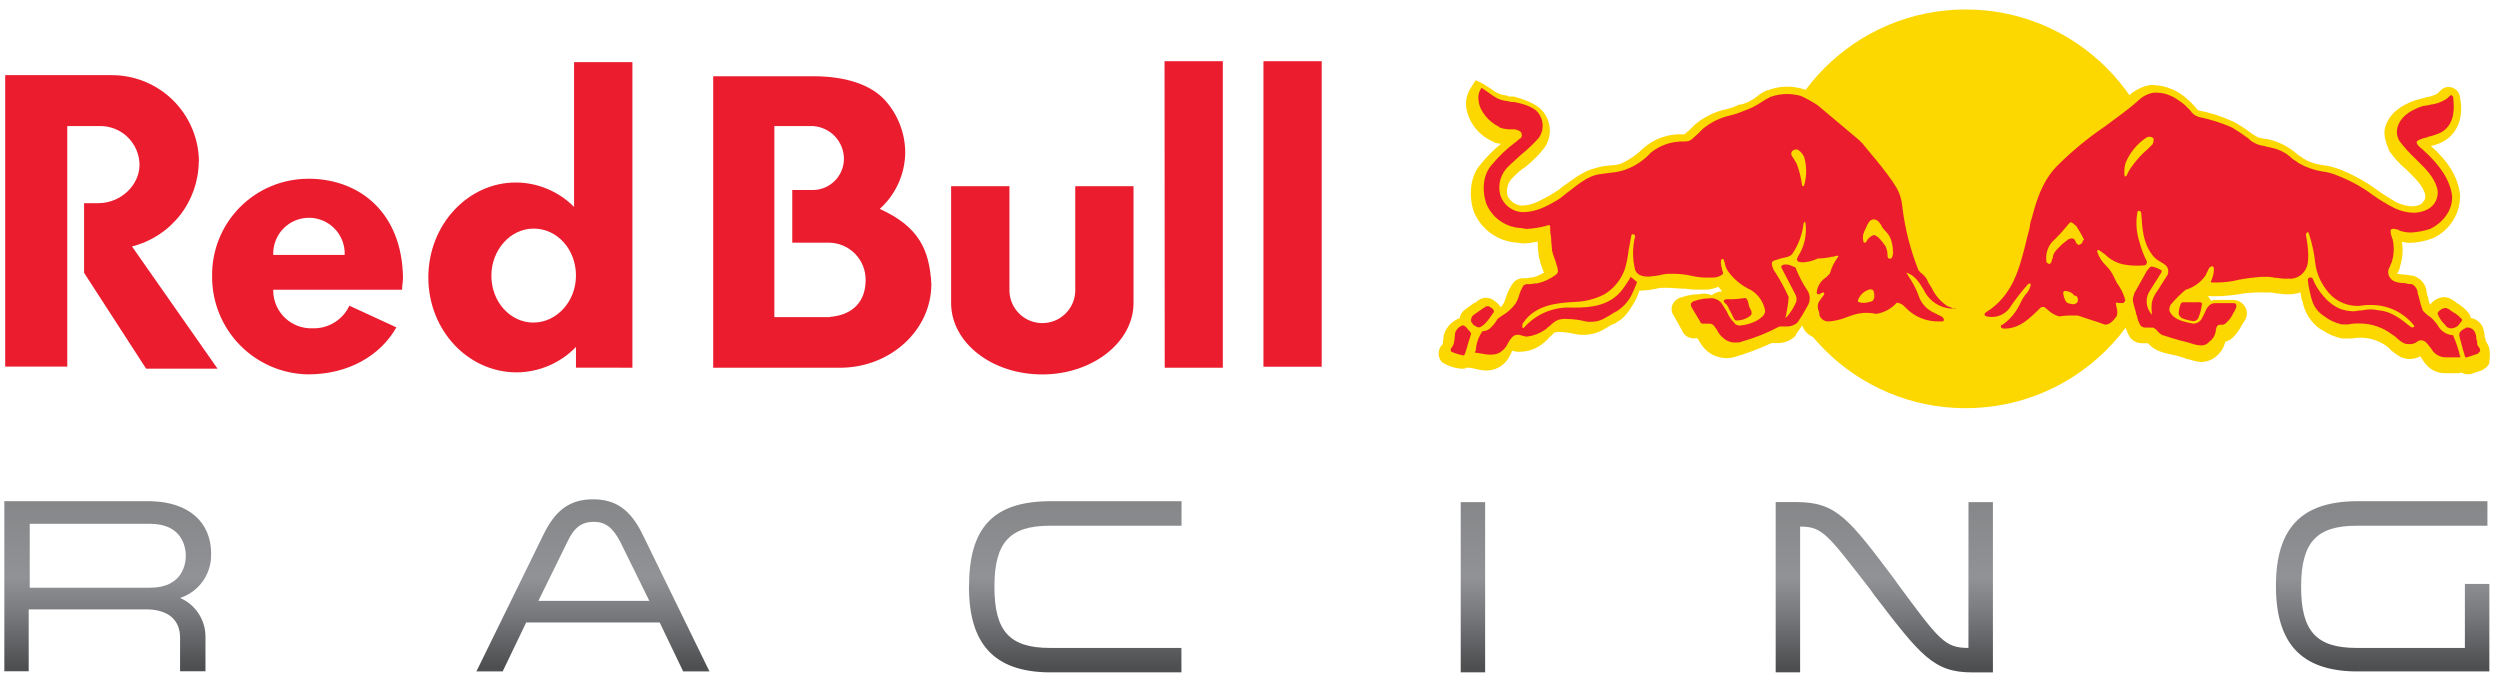 <svg width="132" height="36" viewBox="0 0 132 36" fill="none" xmlns="http://www.w3.org/2000/svg">
    <g clip-path="url(#clip0_683_8510)">
        <path d="M11.149 29.244C11.149 27.556 9.956 26.513 7.972 26.464H0.229V35.443H1.515V32.175H7.72C8.864 32.175 9.508 32.721 9.508 33.664V35.443H10.849V33.656C10.857 33.214 10.734 32.781 10.495 32.409C10.257 32.038 9.913 31.746 9.508 31.571C9.997 31.412 10.421 31.099 10.716 30.678C11.012 30.257 11.162 29.752 11.146 29.238L11.149 29.244ZM7.923 31.031H1.57V27.657H7.923C9.662 27.657 9.811 28.946 9.811 29.344C9.811 29.741 9.662 31.031 7.923 31.031ZM33.945 28.251C33.298 26.91 32.515 26.364 31.314 26.364C30.113 26.364 29.329 26.91 28.683 28.251L25.252 35.251L25.152 35.449H26.541L26.59 35.349L27.782 32.867H34.831L36.023 35.349L36.072 35.449H37.462L37.362 35.251L33.945 28.251ZM28.426 31.726L29.964 28.597C30.313 27.854 30.708 27.553 31.354 27.553C31.949 27.553 32.346 27.84 32.744 28.597L34.285 31.726H28.426ZM51.161 30.982C51.161 34.01 52.503 35.451 55.331 35.5H62.379V34.21H55.434C53.298 34.21 52.505 33.315 52.505 30.985C52.505 28.654 53.3 27.759 55.434 27.759H62.385V26.464H55.334C52.405 26.513 51.164 27.894 51.164 30.982H51.161ZM77.126 35.5H78.415V26.513H77.126V35.5ZM103.933 34.21C102.692 34.21 102.395 33.813 100.162 30.779L100.061 30.63C97.628 27.405 96.985 26.51 94.849 26.51H93.756V35.5H95.046V27.805C96.238 27.805 96.476 28.203 98.72 31.082L98.969 31.431C101.403 34.608 102.097 35.503 104.133 35.503H105.226V26.513H103.936L103.933 34.21ZM130.146 30.833V34.21H124.427C122.291 34.21 121.499 33.315 121.499 30.985C121.499 28.654 122.294 27.759 124.427 27.759H131.336V26.464H124.338C121.508 26.513 120.169 27.894 120.169 30.933C120.169 33.973 121.51 35.403 124.338 35.451H131.438V30.833H130.146Z" fill="url(#paint0_linear_683_8510)"/>
        <path d="M56.773 9.833V15.392C56.755 15.841 56.564 16.265 56.24 16.576C55.916 16.887 55.485 17.06 55.036 17.06C54.587 17.06 54.155 16.887 53.832 16.576C53.508 16.265 53.317 15.841 53.299 15.392V9.833H50.219V15.998C50.219 18.083 52.355 19.77 55.034 19.77C57.665 19.77 59.85 18.083 59.85 15.998V9.833H56.773ZM66.71 3.231V19.364H69.786V3.231H66.71ZM61.497 19.415H64.565V3.231H61.488L61.497 19.415ZM46.456 11.026C46.873 10.649 47.208 10.189 47.439 9.676C47.669 9.164 47.791 8.608 47.797 8.046C47.789 7.016 47.4 6.026 46.705 5.267C45.961 4.472 44.669 4.026 42.933 4.026H37.657V19.415H44.46C47.034 19.367 49.175 17.431 49.175 14.998C49.078 13.21 48.532 11.969 46.444 11.026H46.456ZM43.825 16.745H40.886V6.656H42.922C43.365 6.683 43.781 6.877 44.086 7.2C44.391 7.524 44.56 7.951 44.56 8.395C44.556 8.828 44.383 9.243 44.076 9.549C43.77 9.856 43.355 10.03 42.922 10.033H41.832V12.813H43.768C44.026 12.815 44.281 12.868 44.518 12.969C44.755 13.07 44.97 13.217 45.15 13.401C45.33 13.586 45.472 13.804 45.567 14.044C45.662 14.283 45.709 14.54 45.704 14.797C45.704 15.89 45.058 16.633 43.817 16.733L43.825 16.745ZM10.504 8.544C10.498 7.325 10.008 6.158 9.142 5.3C8.276 4.442 7.105 3.963 5.886 3.968H0.275V19.358H3.552V6.656H5.231C5.505 6.647 5.779 6.693 6.036 6.791C6.293 6.889 6.527 7.037 6.726 7.226C6.925 7.416 7.084 7.643 7.194 7.895C7.304 8.146 7.363 8.418 7.367 8.692C7.367 9.785 6.375 10.728 5.182 10.728H4.439V14.403L7.716 19.467H11.487L6.969 13.013C7.968 12.761 8.855 12.187 9.493 11.378C10.13 10.57 10.483 9.573 10.495 8.544H10.504ZM16.263 9.439C15.59 9.44 14.924 9.575 14.303 9.837C13.683 10.098 13.121 10.48 12.649 10.96C12.178 11.441 11.807 12.011 11.558 12.636C11.309 13.261 11.187 13.93 11.199 14.603C11.194 15.957 11.723 17.258 12.671 18.224C13.618 19.191 14.909 19.745 16.263 19.767C18.399 19.767 20.086 18.775 20.929 17.285L18.447 16.141C18.276 16.507 18.002 16.815 17.658 17.027C17.314 17.239 16.915 17.346 16.512 17.334C16.247 17.345 15.983 17.303 15.735 17.212C15.487 17.12 15.259 16.98 15.066 16.8C14.872 16.62 14.715 16.404 14.606 16.163C14.496 15.922 14.435 15.662 14.427 15.398V15.298H21.23C21.23 15.1 21.278 14.852 21.278 14.652C21.227 11.274 19.042 9.436 16.263 9.436V9.439ZM14.427 13.459C14.417 13.205 14.459 12.952 14.549 12.715C14.639 12.477 14.777 12.26 14.953 12.077C15.129 11.894 15.34 11.749 15.574 11.649C15.807 11.55 16.059 11.498 16.313 11.498C16.567 11.498 16.818 11.55 17.052 11.649C17.286 11.749 17.497 11.894 17.673 12.077C17.849 12.26 17.986 12.477 18.077 12.715C18.167 12.952 18.209 13.205 18.199 13.459H14.427ZM33.391 19.415V3.279H30.311V10.926C29.908 10.519 29.429 10.196 28.901 9.974C28.373 9.753 27.807 9.638 27.235 9.636C24.704 9.636 22.616 11.869 22.616 14.649C22.616 17.428 24.701 19.661 27.283 19.661C27.867 19.657 28.445 19.536 28.982 19.305C29.519 19.075 30.005 18.74 30.411 18.32V19.413L33.391 19.415ZM28.178 17.033C26.937 17.033 25.945 15.941 25.945 14.551C25.945 13.21 26.937 12.069 28.178 12.069C29.419 12.069 30.411 13.162 30.411 14.551C30.411 15.941 29.368 17.03 28.175 17.03L28.178 17.033Z" fill="#EA1C2D"/>
        <path d="M103.786 21.552C109.599 21.552 114.311 16.839 114.311 11.026C114.311 5.213 109.599 0.5 103.786 0.5C97.972 0.5 93.26 5.213 93.26 11.026C93.26 16.839 97.972 21.552 103.786 21.552Z" fill="#FCD700"/>
        <path d="M131.289 18.074C131.289 18.026 131.24 18.026 131.24 17.974C131.243 17.905 131.226 17.837 131.192 17.777C131.183 17.607 131.149 17.44 131.092 17.279C131.034 17.149 130.944 17.036 130.831 16.949C130.719 16.862 130.586 16.805 130.445 16.782C130.443 16.69 130.408 16.601 130.345 16.533C130.169 16.309 129.949 16.123 129.699 15.987C129.651 15.938 129.599 15.887 129.55 15.887L129.502 15.838C129.371 15.745 129.216 15.693 129.056 15.69C128.909 15.694 128.766 15.732 128.637 15.801C128.508 15.87 128.397 15.968 128.312 16.087C128.256 15.979 128.222 15.86 128.212 15.738C128.161 15.611 128.128 15.477 128.112 15.341V15.292C128.069 15.112 127.977 14.947 127.846 14.815C127.714 14.684 127.549 14.592 127.369 14.549C127.22 14.549 127.083 14.5 126.971 14.5C126.837 14.498 126.704 14.482 126.574 14.451C126.577 14.413 126.594 14.377 126.622 14.351C126.676 14.264 126.71 14.167 126.722 14.065C126.858 13.65 126.892 13.207 126.822 12.776C126.923 12.776 127.071 12.824 127.22 12.824C127.645 12.814 128.065 12.73 128.461 12.576C128.889 12.38 129.251 12.065 129.504 11.669C129.758 11.273 129.892 10.813 129.891 10.342V10.28C129.791 9.384 129.296 8.541 128.352 7.706C128.615 7.654 128.866 7.557 129.096 7.42C129.791 6.974 130.088 6.13 129.891 5.187V5.138C129.874 4.991 129.804 4.855 129.695 4.754C129.586 4.654 129.444 4.596 129.296 4.592C129.149 4.589 129.007 4.642 128.898 4.741L128.85 4.789L128.701 4.938C128.517 5.041 128.315 5.107 128.106 5.135C127.958 5.184 127.758 5.235 127.56 5.284C126.702 5.57 126.171 6.027 125.97 6.625C125.822 6.974 125.922 7.42 126.119 7.866V7.915C126.38 8.308 126.698 8.66 127.063 8.958C127.509 9.404 127.958 9.816 128.055 10.3C128.055 10.4 128.104 10.548 127.806 10.797C127.665 10.859 127.514 10.893 127.36 10.897C127.086 10.879 126.816 10.812 126.565 10.7C126.216 10.502 125.822 10.254 125.473 10.005C124.889 9.58 124.255 9.23 123.586 8.961C123.268 8.832 122.934 8.748 122.593 8.712C122.242 8.665 121.905 8.546 121.601 8.364L121.552 8.315C121.425 8.249 121.307 8.165 121.204 8.066C120.853 7.774 120.447 7.555 120.011 7.42C119.85 7.367 119.683 7.334 119.514 7.32C119.316 7.271 119.228 7.271 119.165 7.22C119.065 7.171 119.016 7.12 118.916 7.071C118.605 6.827 118.273 6.611 117.924 6.425C117.338 6.153 116.722 5.953 116.088 5.83C116.039 5.83 115.988 5.73 115.891 5.633C115.771 5.488 115.638 5.355 115.493 5.235C115.005 4.782 114.371 4.518 113.706 4.492H113.509C113.102 4.571 112.724 4.76 112.416 5.038C111.87 5.536 111.273 5.933 110.678 6.379C109.722 7.025 108.839 7.774 108.047 8.612C107.189 9.507 106.903 10.597 106.617 11.54C106.561 11.683 106.527 11.834 106.517 11.987C106.469 12.235 106.369 12.533 106.32 12.781C105.971 14.123 105.674 15.412 104.433 16.213C104.34 16.281 104.266 16.371 104.216 16.475C104.166 16.578 104.142 16.693 104.147 16.808C104.167 16.923 104.214 17.032 104.282 17.127C104.351 17.221 104.441 17.299 104.544 17.354C104.697 17.416 104.863 17.441 105.028 17.428C105.026 17.494 105.038 17.559 105.064 17.619C105.089 17.679 105.128 17.733 105.176 17.777C105.244 17.856 105.327 17.919 105.422 17.962C105.516 18.005 105.619 18.027 105.722 18.026C106.58 18.026 107.212 17.528 107.707 17.034C107.922 17.224 108.18 17.359 108.459 17.428H108.656C108.937 17.362 109.227 17.346 109.514 17.38C109.763 17.48 110.012 17.577 110.309 17.666C110.506 17.714 110.706 17.814 110.904 17.863L111.004 17.911H111.104C111.315 17.892 111.518 17.817 111.692 17.695C111.866 17.573 112.005 17.409 112.096 17.217V17.142C112.096 17.094 112.145 17.042 112.145 16.994L112.193 17.094C112.237 17.358 112.334 17.611 112.479 17.837C112.558 17.931 112.657 18.006 112.769 18.055C112.881 18.105 113.003 18.128 113.126 18.123H113.412L113.46 18.172C113.599 18.322 113.769 18.441 113.958 18.52C114.182 18.609 114.415 18.675 114.653 18.718C114.945 18.777 115.232 18.86 115.51 18.967H115.559C115.768 19.04 115.985 19.09 116.205 19.115C116.495 19.113 116.775 19.012 117 18.829C117.251 18.628 117.426 18.348 117.498 18.034C117.525 18.038 117.552 18.035 117.578 18.027C117.603 18.018 117.627 18.004 117.646 17.986C118.044 17.837 118.39 17.128 118.39 17.128C118.438 17.079 118.439 17.028 118.49 16.979C118.583 16.849 118.635 16.693 118.639 16.533C118.629 16.36 118.56 16.196 118.441 16.069C118.323 15.942 118.164 15.86 117.992 15.838H117C116.914 15.83 116.828 15.847 116.751 15.887C116.703 15.838 116.651 15.69 116.554 15.638H117.2C117.633 15.616 118.064 15.566 118.49 15.489C118.852 15.447 119.217 15.431 119.582 15.441H119.682C119.85 15.435 120.017 15.451 120.18 15.489C120.329 15.489 120.529 15.538 120.726 15.538H120.923C121.109 15.529 121.293 15.495 121.47 15.438C121.47 15.538 121.518 15.635 121.518 15.787L121.567 15.887C121.673 16.488 122.012 17.023 122.51 17.377L122.61 17.425C122.925 17.642 123.28 17.794 123.654 17.871H124.186C124.514 17.808 124.852 17.815 125.178 17.892C125.503 17.969 125.808 18.114 126.073 18.317L126.122 18.366L126.271 18.515C126.425 18.64 126.589 18.755 126.76 18.858C126.902 18.915 127.053 18.948 127.206 18.958C127.413 18.958 127.617 18.907 127.8 18.809C127.8 18.858 127.849 18.858 127.849 18.909C127.95 19.07 128.066 19.219 128.198 19.355C128.454 19.592 128.793 19.717 129.142 19.704H129.788C129.888 19.704 129.936 19.704 129.936 19.656C130.04 19.724 130.162 19.759 130.285 19.756H130.434L131.029 19.558C131.194 19.485 131.332 19.364 131.426 19.21C131.526 18.515 131.426 18.266 131.278 18.066L131.289 18.074ZM112.374 15.095L112.325 15.046C112.325 14.998 112.276 14.998 112.276 14.946C112.202 14.835 112.137 14.718 112.079 14.597C112.276 14.597 112.428 14.646 112.625 14.646L112.374 15.095ZM103.438 15.89L103.152 15.741C102.875 15.532 102.654 15.259 102.505 14.946L102.22 14.5C102.116 14.372 101.999 14.255 101.871 14.151L101.822 14.103C101.418 13.083 101.151 12.015 101.027 10.926C100.978 10.521 100.842 10.13 100.63 9.782C100.057 8.929 99.426 8.116 98.742 7.349L98.594 7.2L98.545 7.151L96.312 5.315L96.263 5.267C95.966 5.03 95.63 4.845 95.271 4.721C94.639 4.512 93.955 4.53 93.335 4.769H93.287C93.087 4.856 92.903 4.974 92.74 5.118C92.503 5.299 92.233 5.434 91.945 5.516H91.845C91.626 5.628 91.392 5.712 91.15 5.764C90.549 5.895 89.987 6.168 89.512 6.559L89.226 6.845C89.126 6.945 88.977 7.043 88.94 7.094H88.84C88.075 7.059 87.326 7.326 86.755 7.837C86.424 8.168 86.037 8.437 85.612 8.632C85.42 8.698 85.219 8.732 85.017 8.732C84.747 8.753 84.481 8.803 84.222 8.881C83.576 9.03 82.981 9.527 82.483 9.873C82.361 9.982 82.228 10.077 82.086 10.159C82.037 10.208 81.986 10.208 81.937 10.259C81.391 10.545 80.945 10.854 80.347 10.854H80.299C80.152 10.833 80.012 10.777 79.891 10.69C79.77 10.604 79.671 10.489 79.604 10.357C79.555 10.181 79.555 9.995 79.606 9.82C79.656 9.645 79.755 9.487 79.89 9.364C80.082 9.156 80.299 8.973 80.536 8.818C80.903 8.526 81.236 8.193 81.528 7.826C81.742 7.534 81.849 7.177 81.831 6.816C81.812 6.455 81.67 6.111 81.428 5.842C81.079 5.444 80.436 5.247 79.939 5.098H79.741C79.714 5.101 79.687 5.099 79.661 5.09C79.636 5.082 79.612 5.068 79.593 5.05C79.492 5.05 79.395 5.001 79.306 5.001C79.107 4.945 78.921 4.847 78.76 4.715L78.314 4.429L77.917 4.232L77.668 4.629C77.459 4.934 77.37 5.306 77.419 5.673V5.704C77.487 6.08 77.644 6.435 77.878 6.737C78.111 7.04 78.414 7.282 78.76 7.443C79.455 7.729 78.809 7.443 78.809 7.491C78.951 7.548 79.102 7.582 79.255 7.592C78.871 7.901 78.521 8.251 78.211 8.635C77.565 9.33 77.565 10.422 77.814 11.166C77.994 11.612 78.293 12.001 78.678 12.29C79.063 12.579 79.52 12.757 79.999 12.804C80.147 12.804 80.284 12.853 80.445 12.853C80.695 12.844 80.944 12.81 81.188 12.753C81.188 13.102 81.237 13.348 81.237 13.496C81.302 13.803 81.398 14.103 81.523 14.391C81.352 14.497 81.168 14.581 80.977 14.64C80.828 14.64 80.691 14.689 80.579 14.689H80.382C80.215 14.702 80.058 14.772 79.936 14.886C79.762 15.11 79.627 15.361 79.538 15.63C79.497 15.765 79.447 15.898 79.389 16.027C79.341 16.076 79.289 16.176 79.241 16.224C79.151 16.084 79.032 15.965 78.892 15.876C78.771 15.775 78.62 15.721 78.463 15.721C78.306 15.721 78.155 15.775 78.034 15.876C77.986 15.924 77.934 15.924 77.934 15.976H77.862C77.714 16.076 77.514 16.224 77.316 16.373C77.178 16.483 77.088 16.643 77.068 16.819C77.041 16.816 77.013 16.818 76.988 16.827C76.962 16.835 76.939 16.849 76.919 16.868C76.748 16.952 76.597 17.072 76.477 17.22C76.357 17.368 76.271 17.541 76.224 17.726C76.224 17.874 76.175 18.074 76.175 18.172L76.127 18.22C76.019 18.344 75.959 18.503 75.959 18.668C75.959 18.832 76.019 18.991 76.127 19.115C76.424 19.311 76.765 19.431 77.119 19.464H77.316C77.354 19.459 77.389 19.442 77.416 19.416H77.577C77.677 19.416 77.774 19.464 77.862 19.464C78.056 19.521 78.256 19.555 78.457 19.564C78.682 19.568 78.903 19.517 79.103 19.416C79.392 19.264 79.62 19.019 79.75 18.721C79.798 18.672 79.798 18.572 79.85 18.523H79.898C80.009 18.568 80.129 18.584 80.247 18.572C80.724 18.571 81.183 18.394 81.537 18.074C81.637 17.974 81.734 17.926 81.786 17.826C81.886 17.726 81.983 17.677 82.034 17.577C82.145 17.533 82.265 17.516 82.383 17.528C82.634 17.537 82.883 17.571 83.127 17.628C83.594 17.733 84.082 17.68 84.516 17.48C84.721 17.374 84.919 17.258 85.111 17.131H85.16C85.249 17.093 85.333 17.043 85.409 16.982C85.806 16.785 86.103 16.287 86.304 15.938C86.412 15.752 86.495 15.552 86.552 15.344H86.653C86.92 15.335 87.186 15.301 87.448 15.243C87.593 15.206 87.743 15.189 87.894 15.195H88.042C88.291 15.195 88.637 15.243 88.9 15.243C89.097 15.243 89.249 15.292 89.546 15.292H89.992C90.247 15.299 90.499 15.247 90.73 15.141C90.779 15.189 90.879 15.338 90.927 15.389H90.879C90.697 15.402 90.523 15.471 90.381 15.587C90.162 15.493 89.917 15.476 89.686 15.538C89.394 15.537 89.104 15.588 88.829 15.687C88.725 15.705 88.627 15.746 88.541 15.806C88.455 15.866 88.383 15.945 88.331 16.036C88.278 16.137 88.254 16.251 88.262 16.366C88.271 16.48 88.312 16.59 88.38 16.682C88.528 16.931 88.666 17.179 88.826 17.477L88.874 17.577C88.941 17.672 89.03 17.748 89.134 17.798C89.238 17.848 89.354 17.87 89.469 17.863H89.618C89.618 17.876 89.623 17.888 89.632 17.897C89.641 17.906 89.654 17.911 89.666 17.911C89.783 18.161 89.953 18.381 90.164 18.558C90.432 18.774 90.763 18.897 91.108 18.907C91.258 18.915 91.409 18.898 91.554 18.858C92.234 18.662 92.897 18.413 93.538 18.114H93.824C94.172 18.128 94.512 18.002 94.768 17.766L94.816 17.717V17.668C94.916 17.52 95.065 17.32 95.165 17.171V17.219C95.242 17.418 95.379 17.587 95.557 17.703C95.735 17.819 95.945 17.876 96.157 17.866C96.555 17.854 96.945 17.756 97.301 17.58C97.35 17.58 97.401 17.531 97.45 17.531H97.499C97.85 17.41 98.23 17.393 98.591 17.483H98.691C99.112 17.431 99.51 17.259 99.835 16.985C100.107 17.277 100.438 17.508 100.806 17.663C101.175 17.817 101.572 17.891 101.971 17.88H102.257C102.386 17.853 102.504 17.785 102.594 17.687C102.683 17.589 102.739 17.465 102.754 17.334V17.185C102.781 17.189 102.808 17.186 102.834 17.177C102.86 17.169 102.883 17.155 102.903 17.137C103.033 17.109 103.15 17.041 103.239 16.943C103.329 16.845 103.385 16.722 103.401 16.59C103.749 16.241 103.649 15.996 103.401 15.896L103.438 15.89ZM96.003 14.46C95.976 14.487 95.941 14.504 95.903 14.509C95.742 14.663 95.593 14.829 95.457 15.006C95.381 14.879 95.315 14.746 95.26 14.609C95.483 14.573 95.701 14.507 95.906 14.411C96.006 14.46 96.006 14.411 96.006 14.46H96.003Z" fill="#FCD700"/>
        <path d="M77.227 17.182C77.134 17.212 77.05 17.264 76.981 17.333C76.912 17.402 76.86 17.487 76.829 17.58C76.781 18.126 76.781 18.174 76.632 18.375C76.609 18.402 76.596 18.437 76.596 18.473C76.596 18.509 76.609 18.544 76.632 18.572C76.84 18.66 77.057 18.726 77.278 18.769C77.327 18.769 77.379 18.62 77.476 18.272C77.524 18.074 77.624 17.826 77.673 17.625C77.67 17.587 77.653 17.551 77.624 17.525C77.524 17.425 77.376 17.176 77.227 17.176V17.182ZM77.873 17.182C77.897 17.212 77.926 17.237 77.961 17.254C77.995 17.272 78.032 17.281 78.07 17.282C78.097 17.286 78.125 17.283 78.15 17.275C78.176 17.266 78.2 17.252 78.219 17.234C78.505 17.085 78.814 16.539 78.865 16.49C78.914 16.39 78.817 16.293 78.668 16.204C78.632 16.179 78.588 16.166 78.544 16.166C78.499 16.166 78.456 16.179 78.419 16.204C78.371 16.253 78.319 16.253 78.271 16.304C78.122 16.404 77.985 16.502 77.773 16.653C77.711 16.721 77.675 16.81 77.673 16.902C77.67 16.929 77.672 16.956 77.681 16.982C77.689 17.007 77.703 17.031 77.722 17.051C77.722 17.051 77.822 17.199 77.87 17.199L77.873 17.182ZM103.191 16.324C103.083 16.258 102.965 16.208 102.842 16.176C102.467 15.934 102.169 15.589 101.984 15.183C101.883 15.046 101.799 14.896 101.736 14.737C101.667 14.63 101.583 14.534 101.487 14.451C101.387 14.403 101.338 14.303 101.289 14.254C100.852 13.153 100.564 11.999 100.432 10.823C100.397 10.508 100.3 10.204 100.146 9.928C99.648 9.07 98.407 7.694 98.359 7.594L98.21 7.446L98.161 7.397L95.977 5.561C95.693 5.37 95.394 5.203 95.082 5.064C94.855 5.003 94.621 4.969 94.387 4.964C94.082 4.96 93.779 5.011 93.492 5.112C93.32 5.197 93.153 5.292 92.994 5.398C92.717 5.586 92.416 5.736 92.099 5.844C91.859 5.949 91.61 6.033 91.356 6.093C90.832 6.213 90.343 6.45 89.926 6.788L89.64 7.074C89.243 7.423 89.243 7.471 88.897 7.471C88.264 7.455 87.647 7.666 87.158 8.066C86.79 8.469 86.33 8.776 85.817 8.961C85.592 9.039 85.359 9.089 85.122 9.11C84.773 9.158 84.725 9.158 84.379 9.21C83.832 9.31 83.286 9.756 82.84 10.105C82.692 10.205 82.491 10.391 82.394 10.454C82.346 10.502 82.294 10.502 82.245 10.554C81.651 10.903 81.102 11.2 80.41 11.2H80.361C80.102 11.183 79.855 11.089 79.651 10.929C79.447 10.77 79.296 10.552 79.217 10.305C79.143 10.032 79.145 9.745 79.224 9.473C79.303 9.202 79.455 8.957 79.663 8.767C79.861 8.569 80.109 8.369 80.309 8.172C80.647 7.899 80.963 7.6 81.253 7.277C81.391 7.078 81.461 6.84 81.452 6.598C81.444 6.356 81.357 6.124 81.204 5.936C80.919 5.587 80.212 5.438 79.963 5.39H79.815C79.666 5.341 79.529 5.341 79.317 5.29C78.92 5.189 78.574 4.843 78.225 4.643C78.152 4.742 78.101 4.855 78.075 4.975C78.05 5.094 78.05 5.218 78.076 5.338C78.125 5.884 78.622 6.43 79.12 6.679C79.133 6.679 79.145 6.684 79.154 6.693C79.163 6.703 79.169 6.715 79.169 6.728C79.329 6.785 79.496 6.819 79.666 6.828H79.866C79.964 6.822 80.062 6.838 80.152 6.877C80.252 6.925 80.35 6.977 80.35 7.125C80.355 7.164 80.348 7.204 80.33 7.239C80.312 7.275 80.284 7.304 80.249 7.323C80.149 7.371 80.101 7.471 80.001 7.52C79.54 7.865 79.123 8.266 78.76 8.712C78.262 9.258 78.262 10.142 78.474 10.748C78.622 11.108 78.868 11.42 79.183 11.648C79.499 11.876 79.872 12.011 80.261 12.038C80.361 12.038 80.51 12.086 80.61 12.086C80.998 12.069 81.382 12.003 81.754 11.889H81.802C81.802 11.889 81.851 11.889 81.851 11.989C81.844 12.173 81.861 12.356 81.899 12.536C81.899 12.821 81.948 13.082 81.948 13.23C81.997 13.479 82.145 13.777 82.197 14.025C82.231 14.085 82.248 14.154 82.245 14.223C82.265 14.274 82.265 14.331 82.247 14.384C82.229 14.436 82.193 14.48 82.145 14.508C81.865 14.721 81.544 14.873 81.202 14.955C81.053 14.955 80.853 15.003 80.756 15.003H80.607C80.558 15.003 80.507 15.052 80.458 15.052C80.347 15.22 80.263 15.404 80.209 15.598C80.165 15.755 80.098 15.905 80.012 16.044C79.813 16.31 79.56 16.53 79.269 16.69C79.22 16.739 79.12 16.79 79.071 16.839C78.967 17.026 78.833 17.194 78.674 17.337C78.565 17.435 78.423 17.488 78.276 17.485C78.08 17.764 77.96 18.089 77.927 18.429C77.931 18.456 77.928 18.483 77.92 18.509C77.912 18.534 77.897 18.558 77.879 18.578V18.626H77.927C78.028 18.626 78.176 18.675 78.276 18.675C78.439 18.715 78.607 18.732 78.774 18.723C78.912 18.72 79.048 18.686 79.171 18.623C79.369 18.508 79.525 18.334 79.618 18.126C79.683 17.998 79.767 17.881 79.866 17.777C79.934 17.714 80.023 17.679 80.115 17.677C80.201 17.669 80.287 17.686 80.364 17.725C80.464 17.725 80.513 17.774 80.613 17.774C80.951 17.736 81.275 17.617 81.556 17.425C81.656 17.377 81.705 17.276 81.805 17.228C81.909 17.119 82.026 17.023 82.154 16.942C82.338 16.852 82.545 16.818 82.749 16.842C83.037 16.847 83.325 16.88 83.606 16.942C83.735 16.983 83.87 16.999 84.004 16.991C84.228 16.994 84.45 16.943 84.65 16.842C84.855 16.736 85.053 16.62 85.245 16.493C85.334 16.455 85.418 16.405 85.494 16.344C85.795 16.123 86.034 15.827 86.189 15.486C86.289 15.289 86.437 14.892 86.437 14.892L86.088 14.606V14.654C86.088 14.654 85.84 15.052 85.691 15.249C85.045 16.144 84.004 16.241 83.16 16.241H82.963C82.498 16.219 82.033 16.301 81.604 16.481C81.174 16.662 80.79 16.937 80.481 17.285C80.433 17.334 80.381 17.334 80.381 17.285V17.185C80.378 17.158 80.38 17.131 80.389 17.105C80.397 17.079 80.411 17.056 80.43 17.036C81.076 16.093 82.217 15.993 83.112 15.944C83.665 15.931 84.208 15.795 84.702 15.546C85.211 15.241 85.597 14.766 85.794 14.205C85.888 13.881 85.954 13.549 85.991 13.213C86.04 12.964 86.091 12.667 86.14 12.418C86.14 12.405 86.145 12.393 86.154 12.384C86.163 12.375 86.176 12.37 86.189 12.37H86.237C86.263 12.371 86.288 12.382 86.306 12.4C86.325 12.419 86.336 12.444 86.337 12.47C86.188 13.056 86.188 13.671 86.337 14.257C86.437 14.506 86.686 14.606 87.032 14.606C87.266 14.593 87.499 14.56 87.727 14.506C87.89 14.467 88.057 14.451 88.225 14.457H88.422C88.71 14.462 88.998 14.495 89.28 14.557C89.524 14.615 89.773 14.648 90.023 14.657H90.421C90.598 14.662 90.772 14.61 90.918 14.508C91.018 14.46 90.967 14.36 90.918 14.223V14.174C90.87 14.025 90.818 13.777 90.918 13.676H90.967C90.98 13.676 90.992 13.681 91.001 13.691C91.01 13.7 91.015 13.712 91.015 13.725C91.015 13.774 91.064 13.825 91.064 13.874C91.095 14.075 91.181 14.264 91.313 14.42C91.617 14.806 92.009 15.113 92.457 15.315C92.65 15.435 92.816 15.594 92.944 15.782C93.072 15.97 93.159 16.183 93.2 16.407C93.2 16.656 92.951 16.805 92.803 16.905C92.512 17.067 92.19 17.164 91.859 17.191C91.71 17.191 91.573 17.091 91.573 17.042C91.397 16.877 91.261 16.673 91.175 16.447L90.89 16.001C90.812 15.908 90.712 15.836 90.599 15.793C90.486 15.749 90.363 15.735 90.243 15.752C89.972 15.758 89.703 15.808 89.448 15.901C89.4 15.901 89.348 15.95 89.3 16.001C89.251 16.053 89.3 16.15 89.3 16.198L89.746 16.942L89.794 17.042C89.843 17.091 89.894 17.091 89.992 17.091H90.24C90.287 17.086 90.334 17.092 90.377 17.11C90.421 17.127 90.459 17.155 90.489 17.191C90.538 17.239 90.589 17.339 90.638 17.388C90.726 17.585 90.862 17.756 91.035 17.886C91.218 18.031 91.449 18.102 91.682 18.083C91.779 18.089 91.877 18.073 91.968 18.034C92.656 17.843 93.322 17.576 93.952 17.239H94.301C94.517 17.251 94.729 17.18 94.896 17.042C95.096 16.755 95.278 16.456 95.442 16.147C95.515 16.027 95.554 15.89 95.554 15.749C95.554 15.609 95.515 15.472 95.442 15.352C95.179 14.965 94.962 14.549 94.796 14.111C94.747 14.111 94.695 14.062 94.647 14.062C94.541 14 94.421 13.965 94.298 13.962C94.149 13.962 94.049 14.011 94.049 14.111L94.793 15.541C94.861 15.662 94.878 15.805 94.841 15.938C94.717 16.227 94.549 16.495 94.344 16.733C94.331 16.733 94.319 16.738 94.309 16.747C94.3 16.756 94.295 16.769 94.295 16.782C94.295 16.782 94.247 16.782 94.295 16.682C94.365 16.354 94.415 16.023 94.444 15.69C94.244 15.243 94.011 14.812 93.749 14.4C93.633 14.258 93.564 14.085 93.552 13.902C93.554 13.864 93.57 13.827 93.598 13.799C93.625 13.772 93.662 13.756 93.7 13.754C93.8 13.705 93.898 13.705 93.986 13.653C94.235 13.605 94.532 13.553 94.633 13.405C94.957 12.931 95.161 12.385 95.227 11.815C95.232 11.777 95.249 11.742 95.276 11.715C95.289 11.715 95.301 11.72 95.31 11.729C95.32 11.738 95.325 11.751 95.325 11.763C95.416 12.388 95.274 13.024 94.927 13.551C94.927 13.599 94.879 13.651 94.879 13.699C94.883 13.737 94.9 13.772 94.927 13.799C95.076 13.899 95.573 13.848 95.971 13.651C96.239 13.645 96.505 13.611 96.766 13.551C96.866 13.551 96.915 13.502 97.015 13.502C97.021 13.502 97.027 13.503 97.033 13.506C97.039 13.508 97.044 13.512 97.049 13.516C97.053 13.521 97.057 13.526 97.059 13.532C97.062 13.538 97.063 13.544 97.063 13.551C96.856 13.816 96.704 14.12 96.617 14.446L96.42 14.643C96.282 14.729 96.165 14.845 96.079 14.983C95.992 15.12 95.939 15.276 95.922 15.438C95.922 15.451 95.924 15.464 95.929 15.477C95.934 15.489 95.941 15.5 95.951 15.509C95.96 15.519 95.971 15.526 95.984 15.531C95.996 15.536 96.009 15.538 96.022 15.538C96.071 15.538 96.122 15.538 96.122 15.489C96.171 15.489 96.222 15.441 96.271 15.441C96.32 15.441 96.32 15.489 96.32 15.541L96.034 15.938C95.996 16.016 95.977 16.101 95.977 16.187C95.977 16.273 95.996 16.358 96.034 16.436C96.082 16.536 96.034 16.584 96.082 16.685C96.126 16.778 96.197 16.855 96.286 16.907C96.375 16.958 96.478 16.98 96.58 16.971C96.922 16.941 97.257 16.857 97.572 16.722C97.621 16.722 97.672 16.673 97.721 16.673C98.148 16.508 98.615 16.474 99.062 16.573C99.484 16.508 99.87 16.297 100.154 15.978C100.329 16.001 100.489 16.09 100.6 16.227C100.829 16.47 101.106 16.662 101.414 16.791C101.722 16.919 102.054 16.98 102.388 16.971H102.536C102.636 16.971 102.636 16.922 102.636 16.87C102.636 16.819 102.588 16.77 102.536 16.722L102.139 16.524C101.783 16.369 101.5 16.085 101.344 15.729C101.235 15.398 101.085 15.081 100.898 14.786C100.849 14.737 100.849 14.686 100.798 14.637C100.749 14.537 100.698 14.489 100.649 14.388C101.095 14.537 101.344 14.886 101.641 15.432C101.779 15.673 101.973 15.877 102.206 16.026C102.44 16.175 102.706 16.266 102.982 16.29H103.231C103.258 16.263 103.275 16.228 103.28 16.19C103.231 16.339 103.231 16.29 103.231 16.29L103.191 16.324ZM95.25 9.785C95.25 9.798 95.245 9.811 95.236 9.82C95.226 9.829 95.213 9.835 95.2 9.835C95.187 9.835 95.174 9.829 95.165 9.82C95.156 9.811 95.15 9.798 95.15 9.785C95.1 9.394 95.004 9.01 94.864 8.641C94.816 8.541 94.764 8.492 94.716 8.392C94.615 8.243 94.518 8.143 94.615 7.995C94.639 7.964 94.669 7.94 94.703 7.922C94.737 7.905 94.775 7.896 94.813 7.895H94.913C95.065 7.991 95.186 8.129 95.262 8.292C95.4 8.779 95.4 9.295 95.262 9.782L95.25 9.785ZM98.968 15.644C98.965 15.736 98.929 15.824 98.868 15.893C98.709 15.954 98.54 15.988 98.37 15.993C98.285 15.987 98.202 15.971 98.121 15.944C98.073 15.895 98.121 15.795 98.121 15.795C98.171 15.678 98.246 15.573 98.34 15.487C98.434 15.401 98.546 15.336 98.667 15.298C98.698 15.284 98.732 15.277 98.766 15.277C98.8 15.277 98.834 15.284 98.865 15.298C98.965 15.346 98.965 15.584 98.965 15.647L98.968 15.644ZM99.96 13.31C99.954 13.395 99.938 13.479 99.911 13.559C99.911 13.608 99.863 13.659 99.763 13.659C99.662 13.659 99.662 13.511 99.662 13.511C99.665 13.339 99.631 13.17 99.562 13.013C99.462 12.864 99.116 12.367 98.916 12.418C98.807 12.461 98.709 12.528 98.63 12.616C98.53 12.764 98.53 12.813 98.481 12.813C98.433 12.813 98.381 12.813 98.381 12.713C98.355 12.598 98.355 12.479 98.381 12.364C98.422 12.244 98.472 12.127 98.53 12.015C98.57 11.915 98.62 11.819 98.679 11.729C98.706 11.687 98.742 11.651 98.785 11.625C98.829 11.599 98.877 11.584 98.927 11.58C98.983 11.583 99.037 11.598 99.087 11.623C99.136 11.649 99.179 11.685 99.213 11.729C99.362 11.926 99.362 11.926 99.362 11.978C99.44 12.077 99.523 12.173 99.611 12.264C99.763 12.43 99.862 12.636 99.897 12.859C99.937 13.004 99.954 13.154 99.945 13.305L99.96 13.31ZM91.278 16.284L91.427 16.57C91.527 16.767 91.576 16.919 91.676 16.919H91.776C92.012 16.903 92.237 16.817 92.422 16.67C92.522 16.57 92.471 16.522 92.471 16.422C92.471 16.373 92.422 16.373 92.422 16.321C92.369 16.235 92.334 16.137 92.322 16.035C92.274 15.838 92.222 15.687 92.036 15.749C91.752 15.791 91.465 15.807 91.178 15.798C91.125 15.798 91.073 15.815 91.03 15.847C90.981 15.947 91.078 15.995 91.178 16.096C91.227 16.187 91.278 16.238 91.278 16.284ZM130.845 18.286C130.805 18.228 130.788 18.158 130.796 18.089C130.796 17.988 130.748 17.94 130.748 17.84C130.745 17.717 130.71 17.597 130.648 17.491C130.611 17.431 130.559 17.382 130.499 17.348C130.438 17.313 130.369 17.295 130.299 17.294C130.272 17.29 130.245 17.293 130.219 17.301C130.193 17.31 130.17 17.324 130.15 17.342C129.953 17.442 129.801 17.54 129.864 17.788C129.964 18.137 130.013 18.383 130.113 18.683C130.113 18.732 130.162 18.881 130.213 18.881L130.808 18.683C130.821 18.683 130.833 18.678 130.842 18.669C130.851 18.66 130.856 18.648 130.856 18.635C131.005 18.535 130.957 18.437 130.856 18.286H130.845ZM129.987 16.856C129.844 16.697 129.676 16.563 129.49 16.459C129.415 16.421 129.349 16.371 129.292 16.31H129.244C129.224 16.291 129.201 16.277 129.175 16.269C129.149 16.261 129.122 16.258 129.095 16.261C129.011 16.273 128.93 16.306 128.861 16.356C128.792 16.405 128.736 16.471 128.698 16.547C128.773 16.753 128.892 16.939 129.046 17.093L129.095 17.142C129.129 17.205 129.179 17.256 129.241 17.291C129.303 17.326 129.373 17.343 129.444 17.339C129.572 17.325 129.693 17.273 129.793 17.191C129.841 17.091 130.042 16.942 129.99 16.842L129.987 16.856ZM116.087 15.961H115.229C115.129 15.961 115.032 16.359 115.032 16.556C115.081 16.805 115.318 16.842 115.53 16.905C115.612 16.926 115.695 16.942 115.778 16.953C115.836 16.96 115.893 16.95 115.944 16.923C115.995 16.897 116.037 16.855 116.064 16.805C116.164 16.567 116.231 16.317 116.262 16.061V15.998C116.202 15.964 116.133 15.947 116.064 15.95L116.087 15.961ZM129.493 17.7C129.325 17.683 129.164 17.624 129.025 17.529C128.886 17.433 128.773 17.304 128.698 17.154C128.649 17.053 128.549 17.005 128.5 16.905C128.396 16.796 128.279 16.7 128.151 16.619C128.051 16.519 127.903 16.422 127.903 16.333C127.839 16.172 127.789 16.005 127.754 15.835C127.727 15.717 127.694 15.601 127.654 15.486V15.438C127.643 15.343 127.608 15.253 127.551 15.176C127.495 15.098 127.42 15.037 127.334 14.998C127.215 15.006 127.096 14.989 126.985 14.949C126.699 14.949 126.339 14.9 126.19 14.663C126.129 14.575 126.097 14.472 126.097 14.366C126.097 14.259 126.129 14.156 126.19 14.068C126.238 13.968 126.238 13.919 126.29 13.819C126.404 13.448 126.42 13.055 126.339 12.676C126.339 12.627 126.29 12.575 126.29 12.527C126.241 12.378 126.19 12.178 126.241 12.129C126.293 12.081 126.29 12.081 126.39 12.081C126.459 12.079 126.527 12.095 126.587 12.129C126.636 12.129 126.687 12.129 126.687 12.178C126.88 12.239 127.08 12.273 127.282 12.278C127.637 12.261 127.989 12.194 128.326 12.081C128.921 11.795 129.518 11.137 129.47 10.342C129.37 9.547 128.875 8.752 127.931 7.909L127.883 7.86C127.734 7.76 127.597 7.611 127.597 7.511C127.597 7.411 127.883 7.314 128.094 7.263C128.143 7.263 128.194 7.263 128.194 7.214H128.243C128.484 7.161 128.718 7.078 128.938 6.965C129.633 6.519 129.584 5.676 129.533 5.227V5.178C129.533 5.129 129.484 5.029 129.432 5.029H129.384L129.335 5.078C129.265 5.159 129.181 5.226 129.086 5.275C128.859 5.409 128.605 5.494 128.343 5.524C128.194 5.573 127.994 5.573 127.845 5.624C127.151 5.873 126.753 6.219 126.604 6.668C126.56 6.799 126.545 6.939 126.563 7.077C126.58 7.215 126.628 7.347 126.705 7.463C126.964 7.801 127.251 8.116 127.562 8.406C128.06 8.904 128.555 9.35 128.706 10.045C128.73 10.241 128.696 10.44 128.607 10.616C128.519 10.793 128.38 10.939 128.209 11.037C127.98 11.161 127.725 11.228 127.465 11.234C127.103 11.229 126.747 11.144 126.421 10.986C126.023 10.784 125.641 10.551 125.278 10.291C124.728 9.883 124.127 9.55 123.49 9.299C123.207 9.17 122.905 9.086 122.595 9.05C122.158 8.976 121.738 8.825 121.354 8.604C121.254 8.504 121.106 8.455 121.006 8.355C120.716 8.078 120.354 7.889 119.962 7.809C119.813 7.76 119.676 7.76 119.564 7.709C119.354 7.688 119.151 7.621 118.97 7.511C118.875 7.462 118.791 7.395 118.721 7.314C118.434 7.099 118.135 6.9 117.826 6.719C117.267 6.478 116.684 6.295 116.087 6.173C115.901 6.116 115.742 5.992 115.641 5.824L115.355 5.538C114.858 5.141 114.412 4.892 113.865 4.892H113.717C113.418 4.942 113.141 5.08 112.922 5.29C112.376 5.787 111.729 6.233 111.135 6.679C110.21 7.307 109.348 8.022 108.561 8.815C107.818 9.61 107.517 10.602 107.272 11.546C107.215 11.688 107.181 11.839 107.171 11.992C107.123 12.241 107.023 12.538 106.974 12.787C106.625 14.177 106.279 15.618 104.838 16.504C104.818 16.516 104.803 16.534 104.794 16.555C104.785 16.576 104.783 16.599 104.788 16.621C104.794 16.644 104.806 16.663 104.824 16.678C104.842 16.692 104.864 16.701 104.887 16.702C105.103 16.755 105.329 16.746 105.541 16.676C105.752 16.605 105.938 16.477 106.079 16.304C106.378 15.851 106.71 15.42 107.071 15.015C107.099 14.988 107.134 14.971 107.171 14.966C107.22 14.966 107.22 15.015 107.22 15.066C107.174 15.256 107.075 15.428 106.934 15.564C106.821 15.719 106.725 15.885 106.648 16.061C106.451 16.474 106.157 16.832 105.79 17.105C105.763 17.132 105.728 17.149 105.69 17.154L105.642 17.202C105.642 17.302 105.69 17.351 105.839 17.351C106.634 17.351 107.18 16.805 107.726 16.259C107.753 16.232 107.788 16.215 107.826 16.21H107.926C107.975 16.21 108.026 16.31 108.124 16.359C108.291 16.521 108.495 16.641 108.718 16.707C108.981 16.668 109.247 16.652 109.513 16.659H109.711C109.997 16.759 110.305 16.856 110.568 16.945C110.766 16.993 110.966 17.093 111.163 17.142C111.412 17.142 111.609 16.893 111.758 16.696C111.807 16.551 111.807 16.395 111.758 16.25C111.747 16.166 111.73 16.083 111.709 16.001C111.758 15.953 111.809 16.001 111.907 16.001H112.104C112.104 16.001 112.253 15.901 112.204 15.804C112.139 15.576 112.043 15.359 111.918 15.158C111.805 15.003 111.709 14.836 111.632 14.66C111.53 14.416 111.378 14.196 111.186 14.014C110.986 13.819 110.834 13.582 110.74 13.319V13.219C110.74 13.17 110.84 13.219 110.84 13.219C110.94 13.268 111.037 13.368 111.126 13.416C111.396 13.691 111.741 13.881 112.118 13.962C112.479 14.028 112.846 14.044 113.211 14.011C113.311 14.011 113.359 13.911 113.359 13.814C113.189 13.481 113.056 13.131 112.962 12.77C112.794 12.257 112.759 11.71 112.862 11.18C112.862 11.132 112.91 11.132 112.962 11.132C113.013 11.132 113.062 11.232 113.062 11.28V11.329C113.111 12.072 113.162 12.819 113.608 13.413C113.719 13.583 113.873 13.72 114.054 13.811C114.182 13.877 114.299 13.96 114.403 14.06C114.447 14.124 114.474 14.199 114.482 14.277C114.491 14.354 114.48 14.433 114.452 14.506L113.905 15.364C113.772 15.541 113.675 15.743 113.62 15.958C113.595 16.156 113.595 16.355 113.62 16.553V16.602C113.613 16.602 113.607 16.6 113.601 16.598C113.595 16.596 113.59 16.592 113.585 16.587C113.581 16.583 113.577 16.578 113.575 16.572C113.572 16.566 113.571 16.559 113.571 16.553C113.455 16.408 113.38 16.235 113.354 16.052C113.328 15.868 113.351 15.681 113.422 15.509C113.522 15.312 113.968 14.652 114.068 14.466C114.117 14.417 114.169 14.317 114.117 14.268C113.965 14.173 113.796 14.106 113.62 14.071C113.519 14.071 113.471 14.171 113.422 14.22C113.422 14.233 113.417 14.245 113.408 14.254C113.399 14.263 113.387 14.268 113.374 14.268L112.679 15.509V15.558C112.615 15.68 112.598 15.821 112.63 15.955C112.679 16.153 112.73 16.353 112.779 16.502C112.775 16.528 112.778 16.556 112.786 16.581C112.795 16.607 112.809 16.631 112.827 16.65C112.854 16.844 112.922 17.03 113.025 17.196C113.093 17.259 113.181 17.294 113.274 17.297H113.671C113.773 17.333 113.861 17.402 113.92 17.494C113.99 17.575 114.074 17.641 114.169 17.691C114.366 17.74 114.615 17.84 114.815 17.888C115.101 17.988 115.41 18.037 115.71 18.137C115.87 18.194 116.038 18.228 116.207 18.237C116.292 18.242 116.377 18.226 116.454 18.192C116.532 18.158 116.6 18.106 116.653 18.04C116.756 17.965 116.84 17.868 116.901 17.756C116.961 17.644 116.996 17.52 117.002 17.394C117.051 17.145 117.151 17.145 117.288 17.145C117.358 17.153 117.428 17.136 117.486 17.096C117.681 16.938 117.834 16.733 117.932 16.502C117.984 16.447 118.019 16.378 118.032 16.304C118.05 16.285 118.064 16.261 118.073 16.235C118.081 16.21 118.084 16.182 118.08 16.156C118.08 16.007 117.98 16.007 117.932 16.007H116.939C116.653 16.007 116.493 16.293 116.393 16.553L116.245 16.839C116.198 16.915 116.132 16.978 116.054 17.022C115.976 17.065 115.888 17.088 115.798 17.088C115.75 17.088 115.601 17.039 115.55 17.039C115.152 16.939 114.755 16.842 114.557 16.444C114.529 16.326 114.546 16.201 114.606 16.096C114.846 15.806 115.112 15.54 115.401 15.301C115.823 15.177 116.19 14.915 116.445 14.557C116.493 14.508 116.493 14.408 116.545 14.36C116.593 14.26 116.593 14.162 116.742 14.074C116.791 14.025 116.842 14.074 116.891 14.123C116.906 14.326 116.872 14.53 116.791 14.717C116.791 14.766 116.742 14.817 116.742 14.866V14.915H117.039C117.442 14.914 117.842 14.864 118.232 14.766C118.626 14.692 119.024 14.642 119.424 14.617H119.573C119.756 14.609 119.94 14.625 120.119 14.666C120.268 14.666 120.468 14.714 120.617 14.714H120.814C121.028 14.735 121.243 14.682 121.423 14.565C121.603 14.447 121.739 14.272 121.806 14.068C121.906 13.782 121.906 13.21 121.758 12.43V12.381C121.758 12.332 121.758 12.332 121.806 12.281C121.855 12.229 121.906 12.281 121.906 12.33C122.084 12.861 122.201 13.411 122.255 13.968C122.329 14.436 122.517 14.879 122.801 15.258C122.986 15.536 123.237 15.763 123.531 15.919C123.826 16.076 124.155 16.156 124.488 16.153C124.637 16.153 124.837 16.104 124.986 16.104H125.235C125.665 16.106 126.09 16.206 126.476 16.395C126.863 16.584 127.202 16.858 127.468 17.196V17.245C127.441 17.272 127.406 17.289 127.368 17.294L127.268 17.245C126.77 16.848 126.276 16.45 125.629 16.387C125.529 16.387 125.381 16.339 125.28 16.339C125.097 16.33 124.913 16.346 124.734 16.387C124.537 16.387 124.385 16.436 124.237 16.436C124.035 16.427 123.835 16.393 123.642 16.336C122.899 16.087 122.301 15.243 122.104 14.697C122.076 14.671 122.041 14.653 122.004 14.649H121.955C121.855 14.697 121.855 14.749 121.855 14.797C121.872 14.998 121.905 15.197 121.955 15.392C122.055 15.79 122.104 16.287 122.698 16.682C122.976 16.899 123.298 17.051 123.642 17.128H123.991C124.186 17.087 124.386 17.071 124.586 17.079C125.215 17.079 125.827 17.288 126.324 17.674C126.419 17.724 126.503 17.791 126.573 17.871C126.677 17.97 126.794 18.054 126.922 18.12C127.012 18.158 127.11 18.175 127.208 18.169C127.288 18.175 127.369 18.165 127.446 18.139C127.522 18.114 127.593 18.073 127.654 18.02C127.711 17.98 127.782 17.963 127.851 17.971C128.048 17.971 128.137 18.12 128.297 18.32C128.397 18.42 128.446 18.569 128.583 18.669C128.749 18.808 128.962 18.878 129.178 18.866H129.907C129.812 18.457 129.679 18.058 129.51 17.674L129.493 17.7ZM109.685 15.961C109.655 15.997 109.616 16.025 109.573 16.042C109.53 16.06 109.483 16.066 109.436 16.061C109.352 16.05 109.269 16.034 109.187 16.013C109.039 15.912 108.99 15.764 108.939 15.515C108.935 15.488 108.938 15.461 108.946 15.435C108.955 15.409 108.969 15.386 108.987 15.366H109.087C109.175 15.372 109.261 15.397 109.339 15.44C109.416 15.483 109.482 15.543 109.533 15.615C109.633 15.566 109.782 15.764 109.682 15.964L109.685 15.961ZM109.934 12.833C109.879 12.885 109.811 12.92 109.736 12.933C109.688 12.884 109.588 12.833 109.588 12.736C109.539 12.636 109.488 12.587 109.39 12.587C109.298 12.589 109.21 12.625 109.142 12.687C109.093 12.736 108.944 12.836 108.893 12.884C108.696 13.082 108.447 13.282 108.395 13.531C108.395 13.631 108.395 13.631 108.347 13.679C108.345 13.772 108.309 13.86 108.247 13.928C108.198 13.977 108.247 13.928 108.198 13.928C108.149 13.928 108.149 13.928 108.098 13.879C108.049 13.879 108.049 13.831 108.049 13.779C108.02 13.566 108.046 13.35 108.124 13.149C108.202 12.949 108.33 12.772 108.495 12.636C108.69 12.449 108.872 12.25 109.042 12.041C109.142 11.941 109.19 11.844 109.29 11.755C109.339 11.706 109.439 11.755 109.639 11.952C109.785 12.176 109.918 12.408 110.037 12.647C109.98 12.698 109.944 12.768 109.937 12.844L109.934 12.833ZM113.651 7.62L113.402 7.869C113.077 8.145 112.789 8.463 112.544 8.812C112.443 8.95 112.359 9.1 112.296 9.258L112.247 9.307H112.178C112.149 9.075 112.166 8.838 112.227 8.612C112.45 8.067 112.83 7.6 113.319 7.271C113.377 7.231 113.447 7.214 113.517 7.223C113.555 7.224 113.592 7.233 113.627 7.25C113.661 7.268 113.691 7.292 113.714 7.323C113.717 7.42 113.7 7.517 113.665 7.609L113.651 7.62Z" fill="#EA1C2D"/>
    </g>
    <defs>
        <linearGradient id="paint0_linear_683_8510" x1="65.794" y1="25.815" x2="65.794" y2="35.191" gradientUnits="userSpaceOnUse">
            <stop stop-color="#838587"/>
            <stop offset="0.5" stop-color="#909295"/>
            <stop offset="0.7" stop-color="#797A7D"/>
            <stop offset="1" stop-color="#4E4F51"/>
        </linearGradient>
        <clipPath id="clip0_683_8510">
            <rect width="131.25" height="35" fill="white" transform="translate(0.229 0.5)"/>
        </clipPath>
    </defs>
</svg>
